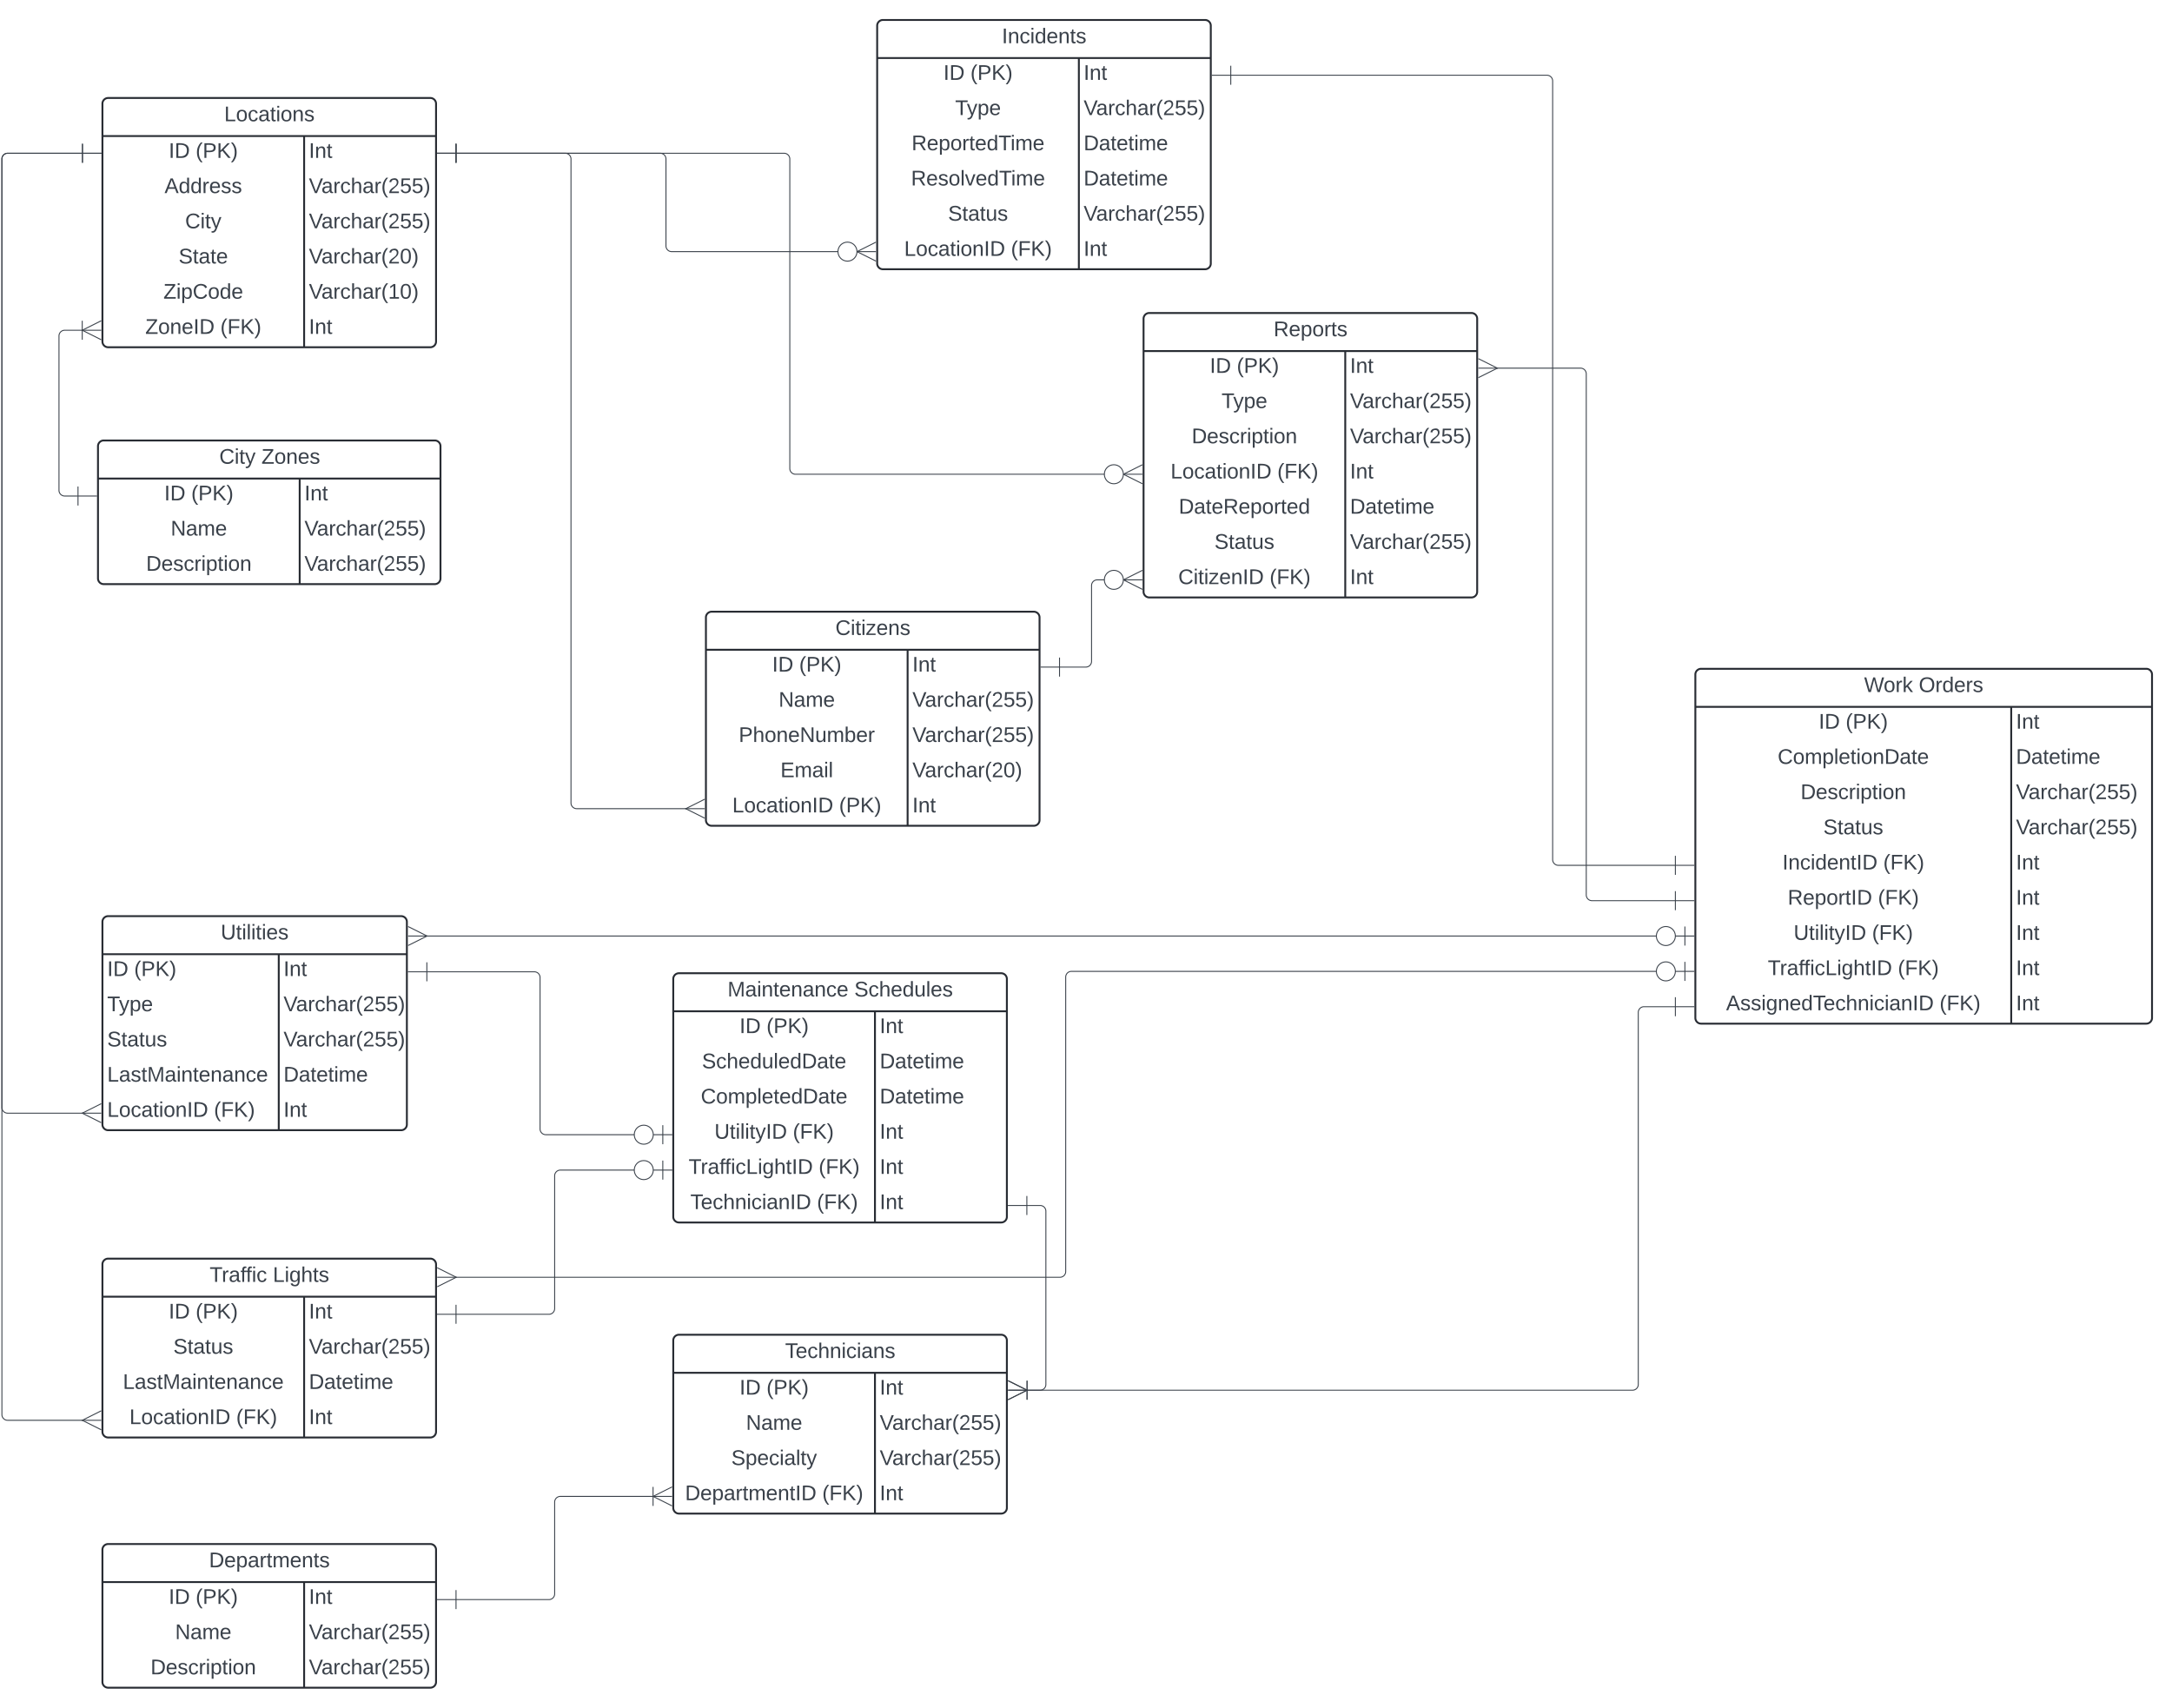 <svg xmlns="http://www.w3.org/2000/svg" xmlns:xlink="http://www.w3.org/1999/xlink" xmlns:lucid="lucid" width="2283" height="1795"><g transform="translate(1742 763)" lucid:page-tab-id="0_0"><path d="M-2000-1000h3000v2500h-3000z" fill="#fff"/><path d="M-1634.33 206a6 6 0 0 1 6-6h308a6 6 0 0 1 6 6v213a6 6 0 0 1-6 6h-308a6 6 0 0 1-6-6z" fill="#fff"/><path d="M-1634.33 206a6 6 0 0 1 6-6h308a6 6 0 0 1 6 6v213a6 6 0 0 1-6 6h-308a6 6 0 0 1-6-6zM-1634.33 240h320M-1449 240v185" stroke="#282c33" stroke-width="2" fill="none"/><use xlink:href="#a" transform="matrix(1,0,0,1,-1624.333,200) translate(114.352 24.444)"/><use xlink:href="#b" transform="matrix(1,0,0,1,-1629.333,242.5) translate(0 20.444)"/><use xlink:href="#c" transform="matrix(1,0,0,1,-1629.333,242.5) translate(28.333 20.444)"/><use xlink:href="#d" transform="matrix(1,0,0,1,-1444,242.5) translate(0 20.444)"/><use xlink:href="#e" transform="matrix(1,0,0,1,-1629.333,279.5) translate(0 20.444)"/><use xlink:href="#f" transform="matrix(1,0,0,1,-1444,279.5) translate(0 20.444)"/><use xlink:href="#g" transform="matrix(1,0,0,1,-1629.333,316.5) translate(0 20.444)"/><use xlink:href="#f" transform="matrix(1,0,0,1,-1444,316.5) translate(0 20.444)"/><use xlink:href="#h" transform="matrix(1,0,0,1,-1629.333,353.5) translate(0 20.444)"/><use xlink:href="#i" transform="matrix(1,0,0,1,-1444,353.5) translate(0 20.444)"/><use xlink:href="#j" transform="matrix(1,0,0,1,-1629.333,390.5) translate(0 20.444)"/><use xlink:href="#k" transform="matrix(1,0,0,1,-1629.333,390.5) translate(112.222 20.444)"/><use xlink:href="#d" transform="matrix(1,0,0,1,-1444,390.5) translate(0 20.444)"/><path d="M-1634.33 566a6 6 0 0 1 6-6h338.66a6 6 0 0 1 6 6v176a6 6 0 0 1-6 6h-338.66a6 6 0 0 1-6-6z" fill="#fff"/><path d="M-1634.33 566a6 6 0 0 1 6-6h338.66a6 6 0 0 1 6 6v176a6 6 0 0 1-6 6h-338.66a6 6 0 0 1-6-6zM-1634.33 600h350.66M-1422.33 600v148" stroke="#282c33" stroke-width="2" fill="none"/><use xlink:href="#l" transform="matrix(1,0,0,1,-1624.333,560) translate(102.66 24.444)"/><use xlink:href="#m" transform="matrix(1,0,0,1,-1624.333,560) translate(169.142 24.444)"/><use xlink:href="#b" transform="matrix(1,0,0,1,-1629.333,602.5) translate(64.673 20.444)"/><use xlink:href="#c" transform="matrix(1,0,0,1,-1629.333,602.5) translate(93.006 20.444)"/><use xlink:href="#d" transform="matrix(1,0,0,1,-1417.333,602.5) translate(0 20.444)"/><use xlink:href="#g" transform="matrix(1,0,0,1,-1629.333,639.5) translate(69.519 20.444)"/><use xlink:href="#f" transform="matrix(1,0,0,1,-1417.333,639.5) translate(0 20.444)"/><use xlink:href="#h" transform="matrix(1,0,0,1,-1629.333,676.5) translate(16.494 20.444)"/><use xlink:href="#i" transform="matrix(1,0,0,1,-1417.333,676.5) translate(0 20.444)"/><use xlink:href="#j" transform="matrix(1,0,0,1,-1629.333,713.5) translate(23.377 20.444)"/><use xlink:href="#k" transform="matrix(1,0,0,1,-1629.333,713.5) translate(135.599 20.444)"/><use xlink:href="#d" transform="matrix(1,0,0,1,-1417.333,713.5) translate(0 20.444)"/><path d="M-820-736a6 6 0 0 1 6-6h338.67a6 6 0 0 1 6 6v250a6 6 0 0 1-6 6H-814a6 6 0 0 1-6-6z" fill="#fff"/><path d="M-820-736a6 6 0 0 1 6-6h338.67a6 6 0 0 1 6 6v250a6 6 0 0 1-6 6H-814a6 6 0 0 1-6-6zM-820-702h350.67M-608-702v222" stroke="#282c33" stroke-width="2" fill="none"/><use xlink:href="#n" transform="matrix(1,0,0,1,-810,-742) translate(121.086 24.444)"/><use xlink:href="#b" transform="matrix(1,0,0,1,-815,-699.5) translate(64.673 20.444)"/><use xlink:href="#c" transform="matrix(1,0,0,1,-815,-699.5) translate(93.006 20.444)"/><use xlink:href="#d" transform="matrix(1,0,0,1,-603,-699.5) translate(0 20.444)"/><use xlink:href="#e" transform="matrix(1,0,0,1,-815,-662.5) translate(76.957 20.444)"/><use xlink:href="#f" transform="matrix(1,0,0,1,-603,-662.5) translate(0 20.444)"/><use xlink:href="#o" transform="matrix(1,0,0,1,-815,-625.5) translate(31.185 20.444)"/><use xlink:href="#i" transform="matrix(1,0,0,1,-603,-625.5) translate(0 20.444)"/><use xlink:href="#p" transform="matrix(1,0,0,1,-815,-588.5) translate(30.568 20.444)"/><use xlink:href="#i" transform="matrix(1,0,0,1,-603,-588.5) translate(0 20.444)"/><use xlink:href="#g" transform="matrix(1,0,0,1,-815,-551.5) translate(69.519 20.444)"/><use xlink:href="#f" transform="matrix(1,0,0,1,-603,-551.5) translate(0 20.444)"/><use xlink:href="#j" transform="matrix(1,0,0,1,-815,-514.5) translate(23.377 20.444)"/><use xlink:href="#k" transform="matrix(1,0,0,1,-815,-514.5) translate(135.599 20.444)"/><use xlink:href="#d" transform="matrix(1,0,0,1,-603,-514.5) translate(0 20.444)"/><path d="M-1034.33 266a6 6 0 0 1 6-6h338.66a6 6 0 0 1 6 6v250a6 6 0 0 1-6 6h-338.66a6 6 0 0 1-6-6z" fill="#fff"/><path d="M-1034.33 266a6 6 0 0 1 6-6h338.66a6 6 0 0 1 6 6v250a6 6 0 0 1-6 6h-338.66a6 6 0 0 1-6-6zM-1034.33 300h350.66M-822.33 300v222" stroke="#282c33" stroke-width="2" fill="none"/><use xlink:href="#q" transform="matrix(1,0,0,1,-1024.333,260) translate(47.074 24.444)"/><use xlink:href="#r" transform="matrix(1,0,0,1,-1024.333,260) translate(180.284 24.444)"/><use xlink:href="#b" transform="matrix(1,0,0,1,-1029.333,302.5) translate(64.673 20.444)"/><use xlink:href="#c" transform="matrix(1,0,0,1,-1029.333,302.5) translate(93.006 20.444)"/><use xlink:href="#d" transform="matrix(1,0,0,1,-817.333,302.5) translate(0 20.444)"/><use xlink:href="#s" transform="matrix(1,0,0,1,-1029.333,339.5) translate(25.136 20.444)"/><use xlink:href="#i" transform="matrix(1,0,0,1,-817.333,339.5) translate(0 20.444)"/><use xlink:href="#t" transform="matrix(1,0,0,1,-1029.333,376.5) translate(23.963 20.444)"/><use xlink:href="#i" transform="matrix(1,0,0,1,-817.333,376.5) translate(0 20.444)"/><use xlink:href="#u" transform="matrix(1,0,0,1,-1029.333,413.5) translate(38.284 20.444)"/><use xlink:href="#k" transform="matrix(1,0,0,1,-1029.333,413.5) translate(120.691 20.444)"/><use xlink:href="#d" transform="matrix(1,0,0,1,-817.333,413.5) translate(0 20.444)"/><use xlink:href="#v" transform="matrix(1,0,0,1,-1029.333,450.5) translate(11.123 20.444)"/><use xlink:href="#k" transform="matrix(1,0,0,1,-1029.333,450.5) translate(147.852 20.444)"/><use xlink:href="#d" transform="matrix(1,0,0,1,-817.333,450.5) translate(0 20.444)"/><use xlink:href="#w" transform="matrix(1,0,0,1,-1029.333,487.5) translate(12.944 20.444)"/><use xlink:href="#k" transform="matrix(1,0,0,1,-1029.333,487.5) translate(146.031 20.444)"/><use xlink:href="#d" transform="matrix(1,0,0,1,-817.333,487.5) translate(0 20.444)"/><path d="M-1639-294a6 6 0 0 1 6-6h348a6 6 0 0 1 6 6v139a6 6 0 0 1-6 6h-348a6 6 0 0 1-6-6z" fill="#fff"/><path d="M-1639-294a6 6 0 0 1 6-6h348a6 6 0 0 1 6 6v139a6 6 0 0 1-6 6h-348a6 6 0 0 1-6-6zM-1639-260h360M-1427-260v111" stroke="#282c33" stroke-width="2" fill="none"/><use xlink:href="#x" transform="matrix(1,0,0,1,-1629,-300) translate(117.506 24.444)"/><use xlink:href="#y" transform="matrix(1,0,0,1,-1629,-300) translate(161.827 24.444)"/><use xlink:href="#b" transform="matrix(1,0,0,1,-1634,-257.5) translate(64.673 20.444)"/><use xlink:href="#c" transform="matrix(1,0,0,1,-1634,-257.5) translate(93.006 20.444)"/><use xlink:href="#d" transform="matrix(1,0,0,1,-1422,-257.5) translate(0 20.444)"/><use xlink:href="#z" transform="matrix(1,0,0,1,-1634,-220.5) translate(71.432 20.444)"/><use xlink:href="#f" transform="matrix(1,0,0,1,-1422,-220.5) translate(0 20.444)"/><use xlink:href="#A" transform="matrix(1,0,0,1,-1634,-183.5) translate(45.568 20.444)"/><use xlink:href="#f" transform="matrix(1,0,0,1,-1422,-183.5) translate(0 20.444)"/><path d="M-1000-114a6 6 0 0 1 6-6h338.67a6 6 0 0 1 6 6V99a6 6 0 0 1-6 6H-994a6 6 0 0 1-6-6z" fill="#fff"/><path d="M-1000-114a6 6 0 0 1 6-6h338.67a6 6 0 0 1 6 6V99a6 6 0 0 1-6 6H-994a6 6 0 0 1-6-6zM-1000-80h350.67M-788-80v185" stroke="#282c33" stroke-width="2" fill="none"/><use xlink:href="#B" transform="matrix(1,0,0,1,-990,-120) translate(126.086 24.444)"/><use xlink:href="#b" transform="matrix(1,0,0,1,-995,-77.5) translate(64.673 20.444)"/><use xlink:href="#c" transform="matrix(1,0,0,1,-995,-77.5) translate(93.006 20.444)"/><use xlink:href="#d" transform="matrix(1,0,0,1,-783,-77.5) translate(0 20.444)"/><use xlink:href="#z" transform="matrix(1,0,0,1,-995,-40.5) translate(71.432 20.444)"/><use xlink:href="#f" transform="matrix(1,0,0,1,-783,-40.5) translate(0 20.444)"/><use xlink:href="#C" transform="matrix(1,0,0,1,-995,-3.5) translate(29.488 20.444)"/><use xlink:href="#f" transform="matrix(1,0,0,1,-783,-3.5) translate(0 20.444)"/><use xlink:href="#D" transform="matrix(1,0,0,1,-995,33.5) translate(73.315 20.444)"/><use xlink:href="#E" transform="matrix(1,0,0,1,-783,33.5) translate(0 20.444)"/><use xlink:href="#j" transform="matrix(1,0,0,1,-995,70.5) translate(22.728 20.444)"/><use xlink:href="#c" transform="matrix(1,0,0,1,-995,70.5) translate(134.951 20.444)"/><use xlink:href="#d" transform="matrix(1,0,0,1,-783,70.5) translate(0 20.444)"/><path d="M-540-428a6 6 0 0 1 6-6h338.67a6 6 0 0 1 6 6v287a6 6 0 0 1-6 6H-534a6 6 0 0 1-6-6z" fill="#fff"/><path d="M-540-428a6 6 0 0 1 6-6h338.67a6 6 0 0 1 6 6v287a6 6 0 0 1-6 6H-534a6 6 0 0 1-6-6zM-540-394h350.67M-328-394v259" stroke="#282c33" stroke-width="2" fill="none"/><use xlink:href="#F" transform="matrix(1,0,0,1,-530,-434) translate(126.673 24.444)"/><use xlink:href="#b" transform="matrix(1,0,0,1,-535,-391.5) translate(64.673 20.444)"/><use xlink:href="#c" transform="matrix(1,0,0,1,-535,-391.5) translate(93.006 20.444)"/><use xlink:href="#d" transform="matrix(1,0,0,1,-323,-391.5) translate(0 20.444)"/><use xlink:href="#e" transform="matrix(1,0,0,1,-535,-354.5) translate(76.957 20.444)"/><use xlink:href="#f" transform="matrix(1,0,0,1,-323,-354.5) translate(0 20.444)"/><use xlink:href="#A" transform="matrix(1,0,0,1,-535,-317.5) translate(45.568 20.444)"/><use xlink:href="#f" transform="matrix(1,0,0,1,-323,-317.5) translate(0 20.444)"/><use xlink:href="#j" transform="matrix(1,0,0,1,-535,-280.5) translate(23.377 20.444)"/><use xlink:href="#k" transform="matrix(1,0,0,1,-535,-280.5) translate(135.599 20.444)"/><use xlink:href="#d" transform="matrix(1,0,0,1,-323,-280.5) translate(0 20.444)"/><use xlink:href="#G" transform="matrix(1,0,0,1,-535,-243.5) translate(31.957 20.444)"/><use xlink:href="#i" transform="matrix(1,0,0,1,-323,-243.5) translate(0 20.444)"/><use xlink:href="#g" transform="matrix(1,0,0,1,-535,-206.5) translate(69.519 20.444)"/><use xlink:href="#f" transform="matrix(1,0,0,1,-323,-206.5) translate(0 20.444)"/><use xlink:href="#H" transform="matrix(1,0,0,1,-535,-169.5) translate(31.463 20.444)"/><use xlink:href="#k" transform="matrix(1,0,0,1,-535,-169.5) translate(127.512 20.444)"/><use xlink:href="#d" transform="matrix(1,0,0,1,-323,-169.5) translate(0 20.444)"/><path d="M40-54a6 6 0 0 1 6-6h468a6 6 0 0 1 6 6v361a6 6 0 0 1-6 6H46a6 6 0 0 1-6-6z" fill="#fff"/><path d="M40-54a6 6 0 0 1 6-6h468a6 6 0 0 1 6 6v361a6 6 0 0 1-6 6H46a6 6 0 0 1-6-6zM40-20h480M372-20v333" stroke="#282c33" stroke-width="2" fill="none"/><use xlink:href="#I" transform="matrix(1,0,0,1,50,-60) translate(167.377 24.444)"/><use xlink:href="#J" transform="matrix(1,0,0,1,50,-60) translate(224.846 24.444)"/><use xlink:href="#b" transform="matrix(1,0,0,1,45,-17.5) translate(124.673 20.444)"/><use xlink:href="#c" transform="matrix(1,0,0,1,45,-17.5) translate(153.006 20.444)"/><use xlink:href="#d" transform="matrix(1,0,0,1,377,-17.5) translate(0 20.444)"/><use xlink:href="#K" transform="matrix(1,0,0,1,45,19.5) translate(81.525 20.444)"/><use xlink:href="#i" transform="matrix(1,0,0,1,377,19.5) translate(0 20.444)"/><use xlink:href="#A" transform="matrix(1,0,0,1,45,56.5) translate(105.568 20.444)"/><use xlink:href="#f" transform="matrix(1,0,0,1,377,56.5) translate(0 20.444)"/><use xlink:href="#g" transform="matrix(1,0,0,1,45,93.5) translate(129.519 20.444)"/><use xlink:href="#f" transform="matrix(1,0,0,1,377,93.5) translate(0 20.444)"/><use xlink:href="#L" transform="matrix(1,0,0,1,45,130.5) translate(86.463 20.444)"/><use xlink:href="#k" transform="matrix(1,0,0,1,45,130.5) translate(192.512 20.444)"/><use xlink:href="#d" transform="matrix(1,0,0,1,377,130.5) translate(0 20.444)"/><use xlink:href="#M" transform="matrix(1,0,0,1,45,167.5) translate(92.049 20.444)"/><use xlink:href="#k" transform="matrix(1,0,0,1,45,167.5) translate(186.926 20.444)"/><use xlink:href="#d" transform="matrix(1,0,0,1,377,167.5) translate(0 20.444)"/><use xlink:href="#u" transform="matrix(1,0,0,1,45,204.5) translate(98.284 20.444)"/><use xlink:href="#k" transform="matrix(1,0,0,1,45,204.5) translate(180.691 20.444)"/><use xlink:href="#d" transform="matrix(1,0,0,1,377,204.5) translate(0 20.444)"/><use xlink:href="#v" transform="matrix(1,0,0,1,45,241.5) translate(71.123 20.444)"/><use xlink:href="#k" transform="matrix(1,0,0,1,45,241.5) translate(207.852 20.444)"/><use xlink:href="#d" transform="matrix(1,0,0,1,377,241.5) translate(0 20.444)"/><use xlink:href="#N" transform="matrix(1,0,0,1,45,278.5) translate(27.296 20.444)"/><use xlink:href="#k" transform="matrix(1,0,0,1,45,278.5) translate(251.679 20.444)"/><use xlink:href="#d" transform="matrix(1,0,0,1,377,278.5) translate(0 20.444)"/><path d="M-1034.33 646a6 6 0 0 1 6-6h338.66a6 6 0 0 1 6 6v176a6 6 0 0 1-6 6h-338.66a6 6 0 0 1-6-6z" fill="#fff"/><path d="M-1034.33 646a6 6 0 0 1 6-6h338.66a6 6 0 0 1 6 6v176a6 6 0 0 1-6 6h-338.66a6 6 0 0 1-6-6zM-1034.33 680h350.66M-822.33 680v148" stroke="#282c33" stroke-width="2" fill="none"/><use xlink:href="#O" transform="matrix(1,0,0,1,-1024.333,640) translate(107.568 24.444)"/><use xlink:href="#b" transform="matrix(1,0,0,1,-1029.333,682.5) translate(64.673 20.444)"/><use xlink:href="#c" transform="matrix(1,0,0,1,-1029.333,682.5) translate(93.006 20.444)"/><use xlink:href="#d" transform="matrix(1,0,0,1,-817.333,682.5) translate(0 20.444)"/><use xlink:href="#z" transform="matrix(1,0,0,1,-1029.333,719.5) translate(71.432 20.444)"/><use xlink:href="#f" transform="matrix(1,0,0,1,-817.333,719.5) translate(0 20.444)"/><use xlink:href="#P" transform="matrix(1,0,0,1,-1029.333,756.5) translate(56 20.444)"/><use xlink:href="#f" transform="matrix(1,0,0,1,-817.333,756.5) translate(0 20.444)"/><use xlink:href="#Q" transform="matrix(1,0,0,1,-1029.333,793.5) translate(7.389 20.444)"/><use xlink:href="#k" transform="matrix(1,0,0,1,-1029.333,793.5) translate(151.586 20.444)"/><use xlink:href="#d" transform="matrix(1,0,0,1,-817.333,793.5) translate(0 20.444)"/><path d="M-1634.33 866a6 6 0 0 1 6-6h338.66a6 6 0 0 1 6 6v139a6 6 0 0 1-6 6h-338.66a6 6 0 0 1-6-6z" fill="#fff"/><path d="M-1634.33 866a6 6 0 0 1 6-6h338.66a6 6 0 0 1 6 6v139a6 6 0 0 1-6 6h-338.66a6 6 0 0 1-6-6zM-1634.33 900h350.66M-1422.33 900v111" stroke="#282c33" stroke-width="2" fill="none"/><use xlink:href="#R" transform="matrix(1,0,0,1,-1624.333,860) translate(102.012 24.444)"/><use xlink:href="#b" transform="matrix(1,0,0,1,-1629.333,902.5) translate(64.673 20.444)"/><use xlink:href="#c" transform="matrix(1,0,0,1,-1629.333,902.5) translate(93.006 20.444)"/><use xlink:href="#d" transform="matrix(1,0,0,1,-1417.333,902.5) translate(0 20.444)"/><use xlink:href="#z" transform="matrix(1,0,0,1,-1629.333,939.5) translate(71.432 20.444)"/><use xlink:href="#f" transform="matrix(1,0,0,1,-1417.333,939.5) translate(0 20.444)"/><use xlink:href="#A" transform="matrix(1,0,0,1,-1629.333,976.5) translate(45.568 20.444)"/><use xlink:href="#f" transform="matrix(1,0,0,1,-1417.333,976.5) translate(0 20.444)"/><path d="M-1634.33-654a6 6 0 0 1 6-6h338.66a6 6 0 0 1 6 6v250a6 6 0 0 1-6 6h-338.66a6 6 0 0 1-6-6z" fill="#fff"/><path d="M-1634.33-654a6 6 0 0 1 6-6h338.66a6 6 0 0 1 6 6v250a6 6 0 0 1-6 6h-338.66a6 6 0 0 1-6-6zM-1634.33-620h350.66M-1422.33-620v222" stroke="#282c33" stroke-width="2" fill="none"/><use xlink:href="#S" transform="matrix(1,0,0,1,-1624.333,-660) translate(118 24.444)"/><use xlink:href="#b" transform="matrix(1,0,0,1,-1629.333,-617.5) translate(64.673 20.444)"/><use xlink:href="#c" transform="matrix(1,0,0,1,-1629.333,-617.5) translate(93.006 20.444)"/><use xlink:href="#d" transform="matrix(1,0,0,1,-1417.333,-617.5) translate(0 20.444)"/><use xlink:href="#T" transform="matrix(1,0,0,1,-1629.333,-580.5) translate(60.29 20.444)"/><use xlink:href="#f" transform="matrix(1,0,0,1,-1417.333,-580.5) translate(0 20.444)"/><use xlink:href="#U" transform="matrix(1,0,0,1,-1629.333,-543.5) translate(81.926 20.444)"/><use xlink:href="#f" transform="matrix(1,0,0,1,-1417.333,-543.5) translate(0 20.444)"/><use xlink:href="#V" transform="matrix(1,0,0,1,-1629.333,-506.5) translate(75.074 20.444)"/><use xlink:href="#E" transform="matrix(1,0,0,1,-1417.333,-506.5) translate(0 20.444)"/><use xlink:href="#W" transform="matrix(1,0,0,1,-1629.333,-469.5) translate(59.117 20.444)"/><use xlink:href="#X" transform="matrix(1,0,0,1,-1417.333,-469.5) translate(0 20.444)"/><use xlink:href="#Y" transform="matrix(1,0,0,1,-1629.333,-432.5) translate(40.043 20.444)"/><use xlink:href="#k" transform="matrix(1,0,0,1,-1629.333,-432.5) translate(118.932 20.444)"/><use xlink:href="#d" transform="matrix(1,0,0,1,-1417.333,-432.5) translate(0 20.444)"/><path d="M-1660-241.6h-14a6 6 0 0 1-6-6v-162.26a6 6 0 0 1 6-6h18.67" stroke="#3a414a" fill="none"/><path d="M-1660-251.6v20M-1640-241.6h-20" stroke="#3a414a" fill="#fff"/><path d="M-1635.56-405.86l-20-10 20-10" stroke="#3a414a" fill="#fff" fill-opacity="0"/><path d="M-1635.56-415.86h-20M-1655.56-425.86v20" stroke="#3a414a" fill="#fff"/><path d="M-1262.67-601.9H-1048a6 6 0 0 1 6 6v91.4a6 6 0 0 0 6 6h175.5" stroke="#3a414a" fill="none"/><path d="M-1262.67-591.9v-20M-1282.67-601.9h20" stroke="#3a414a" fill="#fff"/><path d="M-821.22-488.5l-20-10 20-10" stroke="#3a414a" fill="#fff" fill-opacity="0"/><path d="M-821.22-498.5h-20M-841.22-498.5c0 5.52-4.48 10-10 10-5.53 0-10-4.48-10-10s4.47-10 10-10c5.52 0 10 4.48 10 10" stroke="#3a414a" fill="#fff"/><path d="M-1262.67-601.9h114.84a6 6 0 0 1 6 6V81.03a6 6 0 0 0 6 6h115.42" stroke="#3a414a" fill="none"/><path d="M-1262.67-591.9v-20M-1282.67-601.9h20" stroke="#3a414a" fill="#fff"/><path d="M-1001.22 97.04l-20-10 20-10" stroke="#3a414a" fill="#fff" fill-opacity="0"/><path d="M-1001.22 87.04h-20" stroke="#3a414a" fill="#fff"/><path d="M-1262.67-601.9h344.84a6 6 0 0 1 6 6v325.4a6 6 0 0 0 6 6h325.33" stroke="#3a414a" fill="none"/><path d="M-1262.67-591.9v-20M-1282.67-601.9h20" stroke="#3a414a" fill="#fff"/><path d="M-541.22-254.5l-20-10 20-10" stroke="#3a414a" fill="#fff" fill-opacity="0"/><path d="M-541.22-264.5h-20M-561.22-264.5c0 5.52-4.48 10-10 10-5.53 0-10-4.48-10-10s4.47-10 10-10c5.52 0 10 4.48 10 10" stroke="#3a414a" fill="#fff"/><path d="M-628.33-61.8h27.66a6 6 0 0 0 6-6v-79.7a6 6 0 0 1 6-6h8.17" stroke="#3a414a" fill="none"/><path d="M-628.33-51.8v-20M-648.33-61.8h20" stroke="#3a414a" fill="#fff"/><path d="M-541.22-143.5l-20-10 20-10" stroke="#3a414a" fill="#fff" fill-opacity="0"/><path d="M-541.22-153.5h-20M-561.22-153.5c0 5.52-4.48 10-10 10-5.53 0-10-4.48-10-10s4.47-10 10-10c5.52 0 10 4.48 10 10" stroke="#3a414a" fill="#fff"/><path d="M-1262.67 918.4h97.67a6 6 0 0 0 6-6v-96.47a6 6 0 0 1 6-6h97.67" stroke="#3a414a" fill="none"/><path d="M-1262.67 928.4v-20M-1282.67 918.4h20" stroke="#3a414a" fill="#fff"/><path d="M-1035.56 819.93l-20-10 20-10" stroke="#3a414a" fill="#fff" fill-opacity="0"/><path d="M-1035.56 809.93h-20M-1055.56 799.93v20" stroke="#3a414a" fill="#fff"/><path d="M-1262.67 618.5h97.67a6 6 0 0 0 6-6V472.93a6 6 0 0 1 6-6h78.17" stroke="#3a414a" fill="none"/><path d="M-1262.67 628.5v-20M-1282.67 618.5h20M-1045.33 456.93v20M-1035.33 466.93h-20M-1055.33 466.93c0 5.52-4.48 10-10 10-5.53 0-10-4.48-10-10s4.47-10 10-10c5.52 0 10 4.48 10 10" stroke="#3a414a" fill="#fff"/><path d="M-1074.83 429.72h-93.5a6 6 0 0 1-6-6V264.5a6 6 0 0 0-6-6h-113" stroke="#3a414a" fill="none"/><path d="M-1045.33 419.72v20M-1035.33 429.72h-20M-1055.33 429.72c0 5.52-4.48 10-10 10-5.53 0-10-4.48-10-10s4.47-10 10-10c5.52 0 10 4.48 10 10M-1293.33 268.5v-20M-1313.33 258.5h20" stroke="#3a414a" fill="#fff"/><path d="M-662.67 504.14h14a6 6 0 0 1 6 6V692.3a6 6 0 0 1-6 6h-14" stroke="#3a414a" fill="none"/><path d="M-662.67 514.14v-20M-682.67 504.14h20" stroke="#3a414a" fill="#fff"/><path d="M-682.44 688.3l20 10-20 10" stroke="#3a414a" fill="#fff" fill-opacity="0"/><path d="M-682.44 698.3h20M-662.44 708.3v-20" stroke="#3a414a" fill="#fff"/><path d="M19 146.58h-123a6 6 0 0 1-6-6v-818.5a6 6 0 0 0-6-6h-332.33" stroke="#3a414a" fill="none"/><path d="M19 136.58v20M39 146.58H19M-448.33-673.9v-20M-468.33-683.9h20" stroke="#3a414a" fill="#fff"/><path d="M19 183.74h-87.67a6 6 0 0 1-6-6v-547.76a6 6 0 0 0-6-6h-88.25" stroke="#3a414a" fill="none"/><path d="M19 173.74v20M39 183.74H19" stroke="#3a414a" fill="#fff"/><path d="M-188.1-386.02l20 10-20 10" stroke="#3a414a" fill="#fff" fill-opacity="0"/><path d="M-188.1-376.02h20" stroke="#3a414a" fill="#fff"/><path d="M19 295.2h-33a6 6 0 0 0-6 6v391.1a6 6 0 0 1-6 6h-636.67" stroke="#3a414a" fill="none"/><path d="M19 285.2v20M39 295.2H19" stroke="#3a414a" fill="#fff"/><path d="M-682.44 688.3l20 10-20 10" stroke="#3a414a" fill="#fff" fill-opacity="0"/><path d="M-682.44 698.3h20M-662.44 708.3v-20" stroke="#3a414a" fill="#fff"/><path d="M-.5 220.9h-1293.42" stroke="#3a414a" fill="none"/><path d="M29 210.9v20M39 220.9H19M19 220.9c0 5.5-4.48 10-10 10s-10-4.5-10-10c0-5.53 4.48-10 10-10s10 4.47 10 10" stroke="#3a414a" fill="#fff"/><path d="M-1313.1 210.9l20 10-20 10" stroke="#3a414a" fill="#fff" fill-opacity="0"/><path d="M-1313.1 220.9h20" stroke="#3a414a" fill="#fff"/><path d="M-.5 258.05h-615.33a6 6 0 0 0-6 6v309.53a6 6 0 0 1-6 6h-635.43" stroke="#3a414a" fill="none"/><path d="M29 248.05v20M39 258.05H19M19 258.05c0 5.52-4.48 10-10 10s-10-4.48-10-10c0-5.53 4.48-10 10-10s10 4.47 10 10" stroke="#3a414a" fill="#fff"/><path d="M-1282.44 569.58l20 10-20 10" stroke="#3a414a" fill="#fff" fill-opacity="0"/><path d="M-1282.44 579.58h20" stroke="#3a414a" fill="#fff"/><path d="M-1655.33-601.9H-1734a6 6 0 0 0-6 6v997a6 6 0 0 0 6 6h79.26" stroke="#3a414a" fill="none"/><path d="M-1655.33-611.9v20M-1635.33-601.9h-20" stroke="#3a414a" fill="#fff"/><path d="M-1635.56 417.1l-20-10 20-10" stroke="#3a414a" fill="#fff" fill-opacity="0"/><path d="M-1635.56 407.1h-20" stroke="#3a414a" fill="#fff"/><path d="M-1655.33-601.9H-1734a6 6 0 0 0-6 6V723.92a6 6 0 0 0 6 6h79.26" stroke="#3a414a" fill="none"/><path d="M-1655.33-611.9v20M-1635.33-601.9h-20" stroke="#3a414a" fill="#fff"/><path d="M-1635.56 739.93l-20-10 20-10" stroke="#3a414a" fill="#fff" fill-opacity="0"/><path d="M-1635.56 729.93h-20" stroke="#3a414a" fill="#fff"/><defs><path fill="#3a414a" d="M232-93c-1 65-40 97-104 97C67 4 28-28 28-90v-158h33c8 89-33 224 67 224 102 0 64-133 71-224h33v155" id="Z"/><path fill="#3a414a" d="M59-47c-2 24 18 29 38 22v24C64 9 27 4 27-40v-127H5v-23h24l9-43h21v43h35v23H59v120" id="aa"/><path fill="#3a414a" d="M24-231v-30h32v30H24zM24 0v-190h32V0H24" id="ab"/><path fill="#3a414a" d="M24 0v-261h32V0H24" id="ac"/><path fill="#3a414a" d="M100-194c63 0 86 42 84 106H49c0 40 14 67 53 68 26 1 43-12 49-29l28 8c-11 28-37 45-77 45C44 4 14-33 15-96c1-61 26-98 85-98zm52 81c6-60-76-77-97-28-3 7-6 17-6 28h103" id="ad"/><path fill="#3a414a" d="M135-143c-3-34-86-38-87 0 15 53 115 12 119 90S17 21 10-45l28-5c4 36 97 45 98 0-10-56-113-15-118-90-4-57 82-63 122-42 12 7 21 19 24 35" id="ae"/><g id="a"><use transform="matrix(0.062,0,0,0.062,0,0)" xlink:href="#Z"/><use transform="matrix(0.062,0,0,0.062,15.988,0)" xlink:href="#aa"/><use transform="matrix(0.062,0,0,0.062,22.16,0)" xlink:href="#ab"/><use transform="matrix(0.062,0,0,0.062,27.037,0)" xlink:href="#ac"/><use transform="matrix(0.062,0,0,0.062,31.914,0)" xlink:href="#ab"/><use transform="matrix(0.062,0,0,0.062,36.79,0)" xlink:href="#aa"/><use transform="matrix(0.062,0,0,0.062,42.963,0)" xlink:href="#ab"/><use transform="matrix(0.062,0,0,0.062,47.84,0)" xlink:href="#ad"/><use transform="matrix(0.062,0,0,0.062,60.185,0)" xlink:href="#ae"/></g><path fill="#3a414a" d="M33 0v-248h34V0H33" id="af"/><path fill="#3a414a" d="M30-248c118-7 216 8 213 122C240-48 200 0 122 0H30v-248zM63-27c89 8 146-16 146-99s-60-101-146-95v194" id="ag"/><g id="b"><use transform="matrix(0.062,0,0,0.062,0,0)" xlink:href="#af"/><use transform="matrix(0.062,0,0,0.062,6.173,0)" xlink:href="#ag"/></g><path fill="#3a414a" d="M87 75C49 33 22-17 22-94c0-76 28-126 65-167h31c-38 41-64 92-64 168S80 34 118 75H87" id="ah"/><path fill="#3a414a" d="M30-248c87 1 191-15 191 75 0 78-77 80-158 76V0H30v-248zm33 125c57 0 124 11 124-50 0-59-68-47-124-48v98" id="ai"/><path fill="#3a414a" d="M194 0L95-120 63-95V0H30v-248h33v124l119-124h40L117-140 236 0h-42" id="aj"/><path fill="#3a414a" d="M33-261c38 41 65 92 65 168S71 34 33 75H2C39 34 66-17 66-93S39-220 2-261h31" id="ak"/><g id="c"><use transform="matrix(0.062,0,0,0.062,0,0)" xlink:href="#ah"/><use transform="matrix(0.062,0,0,0.062,7.346,0)" xlink:href="#ai"/><use transform="matrix(0.062,0,0,0.062,22.16,0)" xlink:href="#aj"/><use transform="matrix(0.062,0,0,0.062,36.975,0)" xlink:href="#ak"/></g><path fill="#3a414a" d="M117-194c89-4 53 116 60 194h-32v-121c0-31-8-49-39-48C34-167 62-67 57 0H25l-1-190h30c1 10-1 24 2 32 11-22 29-35 61-36" id="al"/><g id="d"><use transform="matrix(0.062,0,0,0.062,0,0)" xlink:href="#af"/><use transform="matrix(0.062,0,0,0.062,6.173,0)" xlink:href="#al"/><use transform="matrix(0.062,0,0,0.062,18.519,0)" xlink:href="#aa"/></g><path fill="#3a414a" d="M127-220V0H93v-220H8v-28h204v28h-85" id="am"/><path fill="#3a414a" d="M179-190L93 31C79 59 56 82 12 73V49c39 6 53-20 64-50L1-190h34L92-34l54-156h33" id="an"/><path fill="#3a414a" d="M115-194c55 1 70 41 70 98S169 2 115 4C84 4 66-9 55-30l1 105H24l-1-265h31l2 30c10-21 28-34 59-34zm-8 174c40 0 45-34 45-75s-6-73-45-74c-42 0-51 32-51 76 0 43 10 73 51 73" id="ao"/><g id="e"><use transform="matrix(0.062,0,0,0.062,0,0)" xlink:href="#am"/><use transform="matrix(0.062,0,0,0.062,12.284,0)" xlink:href="#an"/><use transform="matrix(0.062,0,0,0.062,23.395,0)" xlink:href="#ao"/><use transform="matrix(0.062,0,0,0.062,35.741,0)" xlink:href="#ad"/></g><path fill="#3a414a" d="M137 0h-34L2-248h35l83 218 83-218h36" id="ap"/><path fill="#3a414a" d="M141-36C126-15 110 5 73 4 37 3 15-17 15-53c-1-64 63-63 125-63 3-35-9-54-41-54-24 1-41 7-42 31l-33-3c5-37 33-52 76-52 45 0 72 20 72 64v82c-1 20 7 32 28 27v20c-31 9-61-2-59-35zM48-53c0 20 12 33 32 33 41-3 63-29 60-74-43 2-92-5-92 41" id="aq"/><path fill="#3a414a" d="M114-163C36-179 61-72 57 0H25l-1-190h30c1 12-1 29 2 39 6-27 23-49 58-41v29" id="ar"/><path fill="#3a414a" d="M96-169c-40 0-48 33-48 73s9 75 48 75c24 0 41-14 43-38l32 2c-6 37-31 61-74 61-59 0-76-41-82-99-10-93 101-131 147-64 4 7 5 14 7 22l-32 3c-4-21-16-35-41-35" id="as"/><path fill="#3a414a" d="M106-169C34-169 62-67 57 0H25v-261h32l-1 103c12-21 28-36 61-36 89 0 53 116 60 194h-32v-121c2-32-8-49-39-48" id="at"/><path fill="#3a414a" d="M101-251c82-7 93 87 43 132L82-64C71-53 59-42 53-27h129V0H18c2-99 128-94 128-182 0-28-16-43-45-43s-46 15-49 41l-32-3c6-41 34-60 81-64" id="au"/><path fill="#3a414a" d="M54-142c48-35 137-8 131 61C196 18 31 33 14-55l32-4c7 23 22 37 52 37 35-1 51-22 54-58 4-55-73-65-99-34H22l8-134h141v27H59" id="av"/><g id="f"><use transform="matrix(0.062,0,0,0.062,0,0)" xlink:href="#ap"/><use transform="matrix(0.062,0,0,0.062,13.148,0)" xlink:href="#aq"/><use transform="matrix(0.062,0,0,0.062,25.494,0)" xlink:href="#ar"/><use transform="matrix(0.062,0,0,0.062,32.84,0)" xlink:href="#as"/><use transform="matrix(0.062,0,0,0.062,43.951,0)" xlink:href="#at"/><use transform="matrix(0.062,0,0,0.062,56.296,0)" xlink:href="#aq"/><use transform="matrix(0.062,0,0,0.062,68.642,0)" xlink:href="#ar"/><use transform="matrix(0.062,0,0,0.062,75.988,0)" xlink:href="#ah"/><use transform="matrix(0.062,0,0,0.062,83.333,0)" xlink:href="#au"/><use transform="matrix(0.062,0,0,0.062,95.679,0)" xlink:href="#av"/><use transform="matrix(0.062,0,0,0.062,108.025,0)" xlink:href="#av"/><use transform="matrix(0.062,0,0,0.062,120.37,0)" xlink:href="#ak"/></g><path fill="#3a414a" d="M185-189c-5-48-123-54-124 2 14 75 158 14 163 119 3 78-121 87-175 55-17-10-28-26-33-46l33-7c5 56 141 63 141-1 0-78-155-14-162-118-5-82 145-84 179-34 5 7 8 16 11 25" id="aw"/><path fill="#3a414a" d="M84 4C-5 8 30-112 23-190h32v120c0 31 7 50 39 49 72-2 45-101 50-169h31l1 190h-30c-1-10 1-25-2-33-11 22-28 36-60 37" id="ax"/><g id="g"><use transform="matrix(0.062,0,0,0.062,0,0)" xlink:href="#aw"/><use transform="matrix(0.062,0,0,0.062,14.815,0)" xlink:href="#aa"/><use transform="matrix(0.062,0,0,0.062,20.988,0)" xlink:href="#aq"/><use transform="matrix(0.062,0,0,0.062,33.333,0)" xlink:href="#aa"/><use transform="matrix(0.062,0,0,0.062,39.506,0)" xlink:href="#ax"/><use transform="matrix(0.062,0,0,0.062,51.852,0)" xlink:href="#ae"/></g><path fill="#3a414a" d="M30 0v-248h33v221h125V0H30" id="ay"/><path fill="#3a414a" d="M240 0l2-218c-23 76-54 145-80 218h-23L58-218 59 0H30v-248h44l77 211c21-75 51-140 76-211h43V0h-30" id="az"/><g id="h"><use transform="matrix(0.062,0,0,0.062,0,0)" xlink:href="#ay"/><use transform="matrix(0.062,0,0,0.062,12.346,0)" xlink:href="#aq"/><use transform="matrix(0.062,0,0,0.062,24.691,0)" xlink:href="#ae"/><use transform="matrix(0.062,0,0,0.062,35.802,0)" xlink:href="#aa"/><use transform="matrix(0.062,0,0,0.062,41.975,0)" xlink:href="#az"/><use transform="matrix(0.062,0,0,0.062,60.432,0)" xlink:href="#aq"/><use transform="matrix(0.062,0,0,0.062,72.778,0)" xlink:href="#ab"/><use transform="matrix(0.062,0,0,0.062,77.654,0)" xlink:href="#al"/><use transform="matrix(0.062,0,0,0.062,90,0)" xlink:href="#aa"/><use transform="matrix(0.062,0,0,0.062,96.173,0)" xlink:href="#ad"/><use transform="matrix(0.062,0,0,0.062,108.519,0)" xlink:href="#al"/><use transform="matrix(0.062,0,0,0.062,120.864,0)" xlink:href="#aq"/><use transform="matrix(0.062,0,0,0.062,133.21,0)" xlink:href="#al"/><use transform="matrix(0.062,0,0,0.062,145.556,0)" xlink:href="#as"/><use transform="matrix(0.062,0,0,0.062,156.667,0)" xlink:href="#ad"/></g><path fill="#3a414a" d="M210-169c-67 3-38 105-44 169h-31v-121c0-29-5-50-35-48C34-165 62-65 56 0H25l-1-190h30c1 10-1 24 2 32 10-44 99-50 107 0 11-21 27-35 58-36 85-2 47 119 55 194h-31v-121c0-29-5-49-35-48" id="aA"/><g id="i"><use transform="matrix(0.062,0,0,0.062,0,0)" xlink:href="#ag"/><use transform="matrix(0.062,0,0,0.062,15.988,0)" xlink:href="#aq"/><use transform="matrix(0.062,0,0,0.062,28.333,0)" xlink:href="#aa"/><use transform="matrix(0.062,0,0,0.062,34.506,0)" xlink:href="#ad"/><use transform="matrix(0.062,0,0,0.062,46.852,0)" xlink:href="#aa"/><use transform="matrix(0.062,0,0,0.062,53.025,0)" xlink:href="#ab"/><use transform="matrix(0.062,0,0,0.062,57.901,0)" xlink:href="#aA"/><use transform="matrix(0.062,0,0,0.062,76.358,0)" xlink:href="#ad"/></g><path fill="#3a414a" d="M100-194c62-1 85 37 85 99 1 63-27 99-86 99S16-35 15-95c0-66 28-99 85-99zM99-20c44 1 53-31 53-75 0-43-8-75-51-75s-53 32-53 75 10 74 51 75" id="aB"/><g id="j"><use transform="matrix(0.062,0,0,0.062,0,0)" xlink:href="#ay"/><use transform="matrix(0.062,0,0,0.062,12.346,0)" xlink:href="#aB"/><use transform="matrix(0.062,0,0,0.062,24.691,0)" xlink:href="#as"/><use transform="matrix(0.062,0,0,0.062,35.802,0)" xlink:href="#aq"/><use transform="matrix(0.062,0,0,0.062,48.148,0)" xlink:href="#aa"/><use transform="matrix(0.062,0,0,0.062,54.321,0)" xlink:href="#ab"/><use transform="matrix(0.062,0,0,0.062,59.198,0)" xlink:href="#aB"/><use transform="matrix(0.062,0,0,0.062,71.543,0)" xlink:href="#al"/><use transform="matrix(0.062,0,0,0.062,83.889,0)" xlink:href="#af"/><use transform="matrix(0.062,0,0,0.062,90.062,0)" xlink:href="#ag"/></g><path fill="#3a414a" d="M63-220v92h138v28H63V0H30v-248h175v28H63" id="aC"/><g id="k"><use transform="matrix(0.062,0,0,0.062,0,0)" xlink:href="#ah"/><use transform="matrix(0.062,0,0,0.062,7.346,0)" xlink:href="#aC"/><use transform="matrix(0.062,0,0,0.062,20.864,0)" xlink:href="#aj"/><use transform="matrix(0.062,0,0,0.062,35.679,0)" xlink:href="#ak"/></g><path fill="#3a414a" d="M101-234c-31-9-42 10-38 44h38v23H63V0H32v-167H5v-23h27c-7-52 17-82 69-68v24" id="aD"/><g id="l"><use transform="matrix(0.062,0,0,0.062,0,0)" xlink:href="#am"/><use transform="matrix(0.062,0,0,0.062,12.716,0)" xlink:href="#ar"/><use transform="matrix(0.062,0,0,0.062,20.062,0)" xlink:href="#aq"/><use transform="matrix(0.062,0,0,0.062,32.407,0)" xlink:href="#aD"/><use transform="matrix(0.062,0,0,0.062,38.148,0)" xlink:href="#aD"/><use transform="matrix(0.062,0,0,0.062,44.321,0)" xlink:href="#ab"/><use transform="matrix(0.062,0,0,0.062,49.198,0)" xlink:href="#as"/></g><path fill="#3a414a" d="M177-190C167-65 218 103 67 71c-23-6-38-20-44-43l32-5c15 47 100 32 89-28v-30C133-14 115 1 83 1 29 1 15-40 15-95c0-56 16-97 71-98 29-1 48 16 59 35 1-10 0-23 2-32h30zM94-22c36 0 50-32 50-73 0-42-14-75-50-75-39 0-46 34-46 75s6 73 46 73" id="aE"/><g id="m"><use transform="matrix(0.062,0,0,0.062,0,0)" xlink:href="#ay"/><use transform="matrix(0.062,0,0,0.062,12.346,0)" xlink:href="#ab"/><use transform="matrix(0.062,0,0,0.062,17.222,0)" xlink:href="#aE"/><use transform="matrix(0.062,0,0,0.062,29.568,0)" xlink:href="#at"/><use transform="matrix(0.062,0,0,0.062,41.914,0)" xlink:href="#aa"/><use transform="matrix(0.062,0,0,0.062,48.086,0)" xlink:href="#ae"/></g><path fill="#3a414a" d="M85-194c31 0 48 13 60 33l-1-100h32l1 261h-30c-2-10 0-23-3-31C134-8 116 4 85 4 32 4 16-35 15-94c0-66 23-100 70-100zm9 24c-40 0-46 34-46 75 0 40 6 74 45 74 42 0 51-32 51-76 0-42-9-74-50-73" id="aF"/><g id="n"><use transform="matrix(0.062,0,0,0.062,0,0)" xlink:href="#af"/><use transform="matrix(0.062,0,0,0.062,6.173,0)" xlink:href="#al"/><use transform="matrix(0.062,0,0,0.062,18.519,0)" xlink:href="#as"/><use transform="matrix(0.062,0,0,0.062,29.63,0)" xlink:href="#ab"/><use transform="matrix(0.062,0,0,0.062,34.506,0)" xlink:href="#aF"/><use transform="matrix(0.062,0,0,0.062,46.852,0)" xlink:href="#ad"/><use transform="matrix(0.062,0,0,0.062,59.198,0)" xlink:href="#al"/><use transform="matrix(0.062,0,0,0.062,71.543,0)" xlink:href="#aa"/><use transform="matrix(0.062,0,0,0.062,77.716,0)" xlink:href="#ae"/></g><path fill="#3a414a" d="M233-177c-1 41-23 64-60 70L243 0h-38l-65-103H63V0H30v-248c88 3 205-21 203 71zM63-129c60-2 137 13 137-47 0-61-80-42-137-45v92" id="aG"/><g id="o"><use transform="matrix(0.062,0,0,0.062,0,0)" xlink:href="#aG"/><use transform="matrix(0.062,0,0,0.062,15.988,0)" xlink:href="#ad"/><use transform="matrix(0.062,0,0,0.062,28.333,0)" xlink:href="#ao"/><use transform="matrix(0.062,0,0,0.062,40.679,0)" xlink:href="#aB"/><use transform="matrix(0.062,0,0,0.062,53.025,0)" xlink:href="#ar"/><use transform="matrix(0.062,0,0,0.062,60.37,0)" xlink:href="#aa"/><use transform="matrix(0.062,0,0,0.062,66.543,0)" xlink:href="#ad"/><use transform="matrix(0.062,0,0,0.062,78.889,0)" xlink:href="#aF"/><use transform="matrix(0.062,0,0,0.062,91.235,0)" xlink:href="#am"/><use transform="matrix(0.062,0,0,0.062,103.951,0)" xlink:href="#ab"/><use transform="matrix(0.062,0,0,0.062,108.827,0)" xlink:href="#aA"/><use transform="matrix(0.062,0,0,0.062,127.284,0)" xlink:href="#ad"/></g><path fill="#3a414a" d="M108 0H70L1-190h34L89-25l56-165h34" id="aH"/><g id="p"><use transform="matrix(0.062,0,0,0.062,0,0)" xlink:href="#aG"/><use transform="matrix(0.062,0,0,0.062,15.988,0)" xlink:href="#ad"/><use transform="matrix(0.062,0,0,0.062,28.333,0)" xlink:href="#ae"/><use transform="matrix(0.062,0,0,0.062,39.444,0)" xlink:href="#aB"/><use transform="matrix(0.062,0,0,0.062,51.79,0)" xlink:href="#ac"/><use transform="matrix(0.062,0,0,0.062,56.667,0)" xlink:href="#aH"/><use transform="matrix(0.062,0,0,0.062,67.778,0)" xlink:href="#ad"/><use transform="matrix(0.062,0,0,0.062,80.123,0)" xlink:href="#aF"/><use transform="matrix(0.062,0,0,0.062,92.469,0)" xlink:href="#am"/><use transform="matrix(0.062,0,0,0.062,105.185,0)" xlink:href="#ab"/><use transform="matrix(0.062,0,0,0.062,110.062,0)" xlink:href="#aA"/><use transform="matrix(0.062,0,0,0.062,128.519,0)" xlink:href="#ad"/></g><g id="q"><use transform="matrix(0.062,0,0,0.062,0,0)" xlink:href="#az"/><use transform="matrix(0.062,0,0,0.062,18.457,0)" xlink:href="#aq"/><use transform="matrix(0.062,0,0,0.062,30.802,0)" xlink:href="#ab"/><use transform="matrix(0.062,0,0,0.062,35.679,0)" xlink:href="#al"/><use transform="matrix(0.062,0,0,0.062,48.025,0)" xlink:href="#aa"/><use transform="matrix(0.062,0,0,0.062,54.198,0)" xlink:href="#ad"/><use transform="matrix(0.062,0,0,0.062,66.543,0)" xlink:href="#al"/><use transform="matrix(0.062,0,0,0.062,78.889,0)" xlink:href="#aq"/><use transform="matrix(0.062,0,0,0.062,91.235,0)" xlink:href="#al"/><use transform="matrix(0.062,0,0,0.062,103.58,0)" xlink:href="#as"/><use transform="matrix(0.062,0,0,0.062,114.691,0)" xlink:href="#ad"/></g><g id="r"><use transform="matrix(0.062,0,0,0.062,0,0)" xlink:href="#aw"/><use transform="matrix(0.062,0,0,0.062,14.815,0)" xlink:href="#as"/><use transform="matrix(0.062,0,0,0.062,25.926,0)" xlink:href="#at"/><use transform="matrix(0.062,0,0,0.062,38.272,0)" xlink:href="#ad"/><use transform="matrix(0.062,0,0,0.062,50.617,0)" xlink:href="#aF"/><use transform="matrix(0.062,0,0,0.062,62.963,0)" xlink:href="#ax"/><use transform="matrix(0.062,0,0,0.062,75.309,0)" xlink:href="#ac"/><use transform="matrix(0.062,0,0,0.062,80.185,0)" xlink:href="#ad"/><use transform="matrix(0.062,0,0,0.062,92.531,0)" xlink:href="#ae"/></g><g id="s"><use transform="matrix(0.062,0,0,0.062,0,0)" xlink:href="#aw"/><use transform="matrix(0.062,0,0,0.062,14.815,0)" xlink:href="#as"/><use transform="matrix(0.062,0,0,0.062,25.926,0)" xlink:href="#at"/><use transform="matrix(0.062,0,0,0.062,38.272,0)" xlink:href="#ad"/><use transform="matrix(0.062,0,0,0.062,50.617,0)" xlink:href="#aF"/><use transform="matrix(0.062,0,0,0.062,62.963,0)" xlink:href="#ax"/><use transform="matrix(0.062,0,0,0.062,75.309,0)" xlink:href="#ac"/><use transform="matrix(0.062,0,0,0.062,80.185,0)" xlink:href="#ad"/><use transform="matrix(0.062,0,0,0.062,92.531,0)" xlink:href="#aF"/><use transform="matrix(0.062,0,0,0.062,104.877,0)" xlink:href="#ag"/><use transform="matrix(0.062,0,0,0.062,120.864,0)" xlink:href="#aq"/><use transform="matrix(0.062,0,0,0.062,133.21,0)" xlink:href="#aa"/><use transform="matrix(0.062,0,0,0.062,139.383,0)" xlink:href="#ad"/></g><path fill="#3a414a" d="M212-179c-10-28-35-45-73-45-59 0-87 40-87 99 0 60 29 101 89 101 43 0 62-24 78-52l27 14C228-24 195 4 139 4 59 4 22-46 18-125c-6-104 99-153 187-111 19 9 31 26 39 46" id="aI"/><g id="t"><use transform="matrix(0.062,0,0,0.062,0,0)" xlink:href="#aI"/><use transform="matrix(0.062,0,0,0.062,15.988,0)" xlink:href="#aB"/><use transform="matrix(0.062,0,0,0.062,28.333,0)" xlink:href="#aA"/><use transform="matrix(0.062,0,0,0.062,46.79,0)" xlink:href="#ao"/><use transform="matrix(0.062,0,0,0.062,59.136,0)" xlink:href="#ac"/><use transform="matrix(0.062,0,0,0.062,64.012,0)" xlink:href="#ad"/><use transform="matrix(0.062,0,0,0.062,76.358,0)" xlink:href="#aa"/><use transform="matrix(0.062,0,0,0.062,82.531,0)" xlink:href="#ad"/><use transform="matrix(0.062,0,0,0.062,94.877,0)" xlink:href="#aF"/><use transform="matrix(0.062,0,0,0.062,107.222,0)" xlink:href="#ag"/><use transform="matrix(0.062,0,0,0.062,123.21,0)" xlink:href="#aq"/><use transform="matrix(0.062,0,0,0.062,135.556,0)" xlink:href="#aa"/><use transform="matrix(0.062,0,0,0.062,141.728,0)" xlink:href="#ad"/></g><g id="u"><use transform="matrix(0.062,0,0,0.062,0,0)" xlink:href="#Z"/><use transform="matrix(0.062,0,0,0.062,15.988,0)" xlink:href="#aa"/><use transform="matrix(0.062,0,0,0.062,22.16,0)" xlink:href="#ab"/><use transform="matrix(0.062,0,0,0.062,27.037,0)" xlink:href="#ac"/><use transform="matrix(0.062,0,0,0.062,31.914,0)" xlink:href="#ab"/><use transform="matrix(0.062,0,0,0.062,36.79,0)" xlink:href="#aa"/><use transform="matrix(0.062,0,0,0.062,42.963,0)" xlink:href="#an"/><use transform="matrix(0.062,0,0,0.062,54.074,0)" xlink:href="#af"/><use transform="matrix(0.062,0,0,0.062,60.247,0)" xlink:href="#ag"/></g><g id="v"><use transform="matrix(0.062,0,0,0.062,0,0)" xlink:href="#am"/><use transform="matrix(0.062,0,0,0.062,12.716,0)" xlink:href="#ar"/><use transform="matrix(0.062,0,0,0.062,20.062,0)" xlink:href="#aq"/><use transform="matrix(0.062,0,0,0.062,32.407,0)" xlink:href="#aD"/><use transform="matrix(0.062,0,0,0.062,38.148,0)" xlink:href="#aD"/><use transform="matrix(0.062,0,0,0.062,44.321,0)" xlink:href="#ab"/><use transform="matrix(0.062,0,0,0.062,49.198,0)" xlink:href="#as"/><use transform="matrix(0.062,0,0,0.062,60.309,0)" xlink:href="#ay"/><use transform="matrix(0.062,0,0,0.062,72.654,0)" xlink:href="#ab"/><use transform="matrix(0.062,0,0,0.062,77.531,0)" xlink:href="#aE"/><use transform="matrix(0.062,0,0,0.062,89.877,0)" xlink:href="#at"/><use transform="matrix(0.062,0,0,0.062,102.222,0)" xlink:href="#aa"/><use transform="matrix(0.062,0,0,0.062,108.395,0)" xlink:href="#af"/><use transform="matrix(0.062,0,0,0.062,114.568,0)" xlink:href="#ag"/></g><g id="w"><use transform="matrix(0.062,0,0,0.062,0,0)" xlink:href="#am"/><use transform="matrix(0.062,0,0,0.062,11.049,0)" xlink:href="#ad"/><use transform="matrix(0.062,0,0,0.062,23.395,0)" xlink:href="#as"/><use transform="matrix(0.062,0,0,0.062,34.506,0)" xlink:href="#at"/><use transform="matrix(0.062,0,0,0.062,46.852,0)" xlink:href="#al"/><use transform="matrix(0.062,0,0,0.062,59.198,0)" xlink:href="#ab"/><use transform="matrix(0.062,0,0,0.062,64.074,0)" xlink:href="#as"/><use transform="matrix(0.062,0,0,0.062,75.185,0)" xlink:href="#ab"/><use transform="matrix(0.062,0,0,0.062,80.062,0)" xlink:href="#aq"/><use transform="matrix(0.062,0,0,0.062,92.407,0)" xlink:href="#al"/><use transform="matrix(0.062,0,0,0.062,104.753,0)" xlink:href="#af"/><use transform="matrix(0.062,0,0,0.062,110.926,0)" xlink:href="#ag"/></g><g id="x"><use transform="matrix(0.062,0,0,0.062,0,0)" xlink:href="#aI"/><use transform="matrix(0.062,0,0,0.062,15.988,0)" xlink:href="#ab"/><use transform="matrix(0.062,0,0,0.062,20.864,0)" xlink:href="#aa"/><use transform="matrix(0.062,0,0,0.062,27.037,0)" xlink:href="#an"/></g><path fill="#3a414a" d="M209 0H11v-25l151-195H24v-28h176v25L50-27h159V0" id="aJ"/><g id="y"><use transform="matrix(0.062,0,0,0.062,0,0)" xlink:href="#aJ"/><use transform="matrix(0.062,0,0,0.062,13.519,0)" xlink:href="#aB"/><use transform="matrix(0.062,0,0,0.062,25.864,0)" xlink:href="#al"/><use transform="matrix(0.062,0,0,0.062,38.21,0)" xlink:href="#ad"/><use transform="matrix(0.062,0,0,0.062,50.556,0)" xlink:href="#ae"/></g><path fill="#3a414a" d="M190 0L58-211 59 0H30v-248h39L202-35l-2-213h31V0h-41" id="aK"/><g id="z"><use transform="matrix(0.062,0,0,0.062,0,0)" xlink:href="#aK"/><use transform="matrix(0.062,0,0,0.062,15.988,0)" xlink:href="#aq"/><use transform="matrix(0.062,0,0,0.062,28.333,0)" xlink:href="#aA"/><use transform="matrix(0.062,0,0,0.062,46.79,0)" xlink:href="#ad"/></g><g id="A"><use transform="matrix(0.062,0,0,0.062,0,0)" xlink:href="#ag"/><use transform="matrix(0.062,0,0,0.062,15.988,0)" xlink:href="#ad"/><use transform="matrix(0.062,0,0,0.062,28.333,0)" xlink:href="#ae"/><use transform="matrix(0.062,0,0,0.062,39.444,0)" xlink:href="#as"/><use transform="matrix(0.062,0,0,0.062,50.556,0)" xlink:href="#ar"/><use transform="matrix(0.062,0,0,0.062,57.901,0)" xlink:href="#ab"/><use transform="matrix(0.062,0,0,0.062,62.778,0)" xlink:href="#ao"/><use transform="matrix(0.062,0,0,0.062,75.123,0)" xlink:href="#aa"/><use transform="matrix(0.062,0,0,0.062,81.296,0)" xlink:href="#ab"/><use transform="matrix(0.062,0,0,0.062,86.173,0)" xlink:href="#aB"/><use transform="matrix(0.062,0,0,0.062,98.519,0)" xlink:href="#al"/></g><path fill="#3a414a" d="M9 0v-24l116-142H16v-24h144v24L44-24h123V0H9" id="aL"/><g id="B"><use transform="matrix(0.062,0,0,0.062,0,0)" xlink:href="#aI"/><use transform="matrix(0.062,0,0,0.062,15.988,0)" xlink:href="#ab"/><use transform="matrix(0.062,0,0,0.062,20.864,0)" xlink:href="#aa"/><use transform="matrix(0.062,0,0,0.062,27.037,0)" xlink:href="#ab"/><use transform="matrix(0.062,0,0,0.062,31.914,0)" xlink:href="#aL"/><use transform="matrix(0.062,0,0,0.062,43.025,0)" xlink:href="#ad"/><use transform="matrix(0.062,0,0,0.062,55.37,0)" xlink:href="#al"/><use transform="matrix(0.062,0,0,0.062,67.716,0)" xlink:href="#ae"/></g><path fill="#3a414a" d="M115-194c53 0 69 39 70 98 0 66-23 100-70 100C84 3 66-7 56-30L54 0H23l1-261h32v101c10-23 28-34 59-34zm-8 174c40 0 45-34 45-75 0-40-5-75-45-74-42 0-51 32-51 76 0 43 10 73 51 73" id="aM"/><g id="C"><use transform="matrix(0.062,0,0,0.062,0,0)" xlink:href="#ai"/><use transform="matrix(0.062,0,0,0.062,14.815,0)" xlink:href="#at"/><use transform="matrix(0.062,0,0,0.062,27.16,0)" xlink:href="#aB"/><use transform="matrix(0.062,0,0,0.062,39.506,0)" xlink:href="#al"/><use transform="matrix(0.062,0,0,0.062,51.852,0)" xlink:href="#ad"/><use transform="matrix(0.062,0,0,0.062,64.198,0)" xlink:href="#aK"/><use transform="matrix(0.062,0,0,0.062,80.185,0)" xlink:href="#ax"/><use transform="matrix(0.062,0,0,0.062,92.531,0)" xlink:href="#aA"/><use transform="matrix(0.062,0,0,0.062,110.988,0)" xlink:href="#aM"/><use transform="matrix(0.062,0,0,0.062,123.333,0)" xlink:href="#ad"/><use transform="matrix(0.062,0,0,0.062,135.679,0)" xlink:href="#ar"/></g><path fill="#3a414a" d="M30 0v-248h187v28H63v79h144v27H63v87h162V0H30" id="aN"/><g id="D"><use transform="matrix(0.062,0,0,0.062,0,0)" xlink:href="#aN"/><use transform="matrix(0.062,0,0,0.062,14.815,0)" xlink:href="#aA"/><use transform="matrix(0.062,0,0,0.062,33.272,0)" xlink:href="#aq"/><use transform="matrix(0.062,0,0,0.062,45.617,0)" xlink:href="#ab"/><use transform="matrix(0.062,0,0,0.062,50.494,0)" xlink:href="#ac"/></g><path fill="#3a414a" d="M101-251c68 0 85 55 85 127S166 4 100 4C33 4 14-52 14-124c0-73 17-127 87-127zm-1 229c47 0 54-49 54-102s-4-102-53-102c-51 0-55 48-55 102 0 53 5 102 54 102" id="aO"/><g id="E"><use transform="matrix(0.062,0,0,0.062,0,0)" xlink:href="#ap"/><use transform="matrix(0.062,0,0,0.062,13.148,0)" xlink:href="#aq"/><use transform="matrix(0.062,0,0,0.062,25.494,0)" xlink:href="#ar"/><use transform="matrix(0.062,0,0,0.062,32.84,0)" xlink:href="#as"/><use transform="matrix(0.062,0,0,0.062,43.951,0)" xlink:href="#at"/><use transform="matrix(0.062,0,0,0.062,56.296,0)" xlink:href="#aq"/><use transform="matrix(0.062,0,0,0.062,68.642,0)" xlink:href="#ar"/><use transform="matrix(0.062,0,0,0.062,75.988,0)" xlink:href="#ah"/><use transform="matrix(0.062,0,0,0.062,83.333,0)" xlink:href="#au"/><use transform="matrix(0.062,0,0,0.062,95.679,0)" xlink:href="#aO"/><use transform="matrix(0.062,0,0,0.062,108.025,0)" xlink:href="#ak"/></g><g id="F"><use transform="matrix(0.062,0,0,0.062,0,0)" xlink:href="#aG"/><use transform="matrix(0.062,0,0,0.062,15.988,0)" xlink:href="#ad"/><use transform="matrix(0.062,0,0,0.062,28.333,0)" xlink:href="#ao"/><use transform="matrix(0.062,0,0,0.062,40.679,0)" xlink:href="#aB"/><use transform="matrix(0.062,0,0,0.062,53.025,0)" xlink:href="#ar"/><use transform="matrix(0.062,0,0,0.062,60.37,0)" xlink:href="#aa"/><use transform="matrix(0.062,0,0,0.062,66.543,0)" xlink:href="#ae"/></g><g id="G"><use transform="matrix(0.062,0,0,0.062,0,0)" xlink:href="#ag"/><use transform="matrix(0.062,0,0,0.062,15.988,0)" xlink:href="#aq"/><use transform="matrix(0.062,0,0,0.062,28.333,0)" xlink:href="#aa"/><use transform="matrix(0.062,0,0,0.062,34.506,0)" xlink:href="#ad"/><use transform="matrix(0.062,0,0,0.062,46.852,0)" xlink:href="#aG"/><use transform="matrix(0.062,0,0,0.062,62.84,0)" xlink:href="#ad"/><use transform="matrix(0.062,0,0,0.062,75.185,0)" xlink:href="#ao"/><use transform="matrix(0.062,0,0,0.062,87.531,0)" xlink:href="#aB"/><use transform="matrix(0.062,0,0,0.062,99.877,0)" xlink:href="#ar"/><use transform="matrix(0.062,0,0,0.062,107.222,0)" xlink:href="#aa"/><use transform="matrix(0.062,0,0,0.062,113.395,0)" xlink:href="#ad"/><use transform="matrix(0.062,0,0,0.062,125.741,0)" xlink:href="#aF"/></g><g id="H"><use transform="matrix(0.062,0,0,0.062,0,0)" xlink:href="#aI"/><use transform="matrix(0.062,0,0,0.062,15.988,0)" xlink:href="#ab"/><use transform="matrix(0.062,0,0,0.062,20.864,0)" xlink:href="#aa"/><use transform="matrix(0.062,0,0,0.062,27.037,0)" xlink:href="#ab"/><use transform="matrix(0.062,0,0,0.062,31.914,0)" xlink:href="#aL"/><use transform="matrix(0.062,0,0,0.062,43.025,0)" xlink:href="#ad"/><use transform="matrix(0.062,0,0,0.062,55.37,0)" xlink:href="#al"/><use transform="matrix(0.062,0,0,0.062,67.716,0)" xlink:href="#af"/><use transform="matrix(0.062,0,0,0.062,73.889,0)" xlink:href="#ag"/></g><path fill="#3a414a" d="M266 0h-40l-56-210L115 0H75L2-248h35L96-30l15-64 43-154h32l59 218 59-218h35" id="aP"/><path fill="#3a414a" d="M143 0L79-87 56-68V0H24v-261h32v163l83-92h37l-77 82L181 0h-38" id="aQ"/><g id="I"><use transform="matrix(0.062,0,0,0.062,0,0)" xlink:href="#aP"/><use transform="matrix(0.062,0,0,0.062,20.494,0)" xlink:href="#aB"/><use transform="matrix(0.062,0,0,0.062,32.84,0)" xlink:href="#ar"/><use transform="matrix(0.062,0,0,0.062,40.185,0)" xlink:href="#aQ"/></g><path fill="#3a414a" d="M140-251c81 0 123 46 123 126C263-46 219 4 140 4 59 4 17-45 17-125s42-126 123-126zm0 227c63 0 89-41 89-101s-29-99-89-99c-61 0-89 39-89 99S79-25 140-24" id="aR"/><g id="J"><use transform="matrix(0.062,0,0,0.062,0,0)" xlink:href="#aR"/><use transform="matrix(0.062,0,0,0.062,17.284,0)" xlink:href="#ar"/><use transform="matrix(0.062,0,0,0.062,24.63,0)" xlink:href="#aF"/><use transform="matrix(0.062,0,0,0.062,36.975,0)" xlink:href="#ad"/><use transform="matrix(0.062,0,0,0.062,49.321,0)" xlink:href="#ar"/><use transform="matrix(0.062,0,0,0.062,56.667,0)" xlink:href="#ae"/></g><g id="K"><use transform="matrix(0.062,0,0,0.062,0,0)" xlink:href="#aI"/><use transform="matrix(0.062,0,0,0.062,15.988,0)" xlink:href="#aB"/><use transform="matrix(0.062,0,0,0.062,28.333,0)" xlink:href="#aA"/><use transform="matrix(0.062,0,0,0.062,46.79,0)" xlink:href="#ao"/><use transform="matrix(0.062,0,0,0.062,59.136,0)" xlink:href="#ac"/><use transform="matrix(0.062,0,0,0.062,64.012,0)" xlink:href="#ad"/><use transform="matrix(0.062,0,0,0.062,76.358,0)" xlink:href="#aa"/><use transform="matrix(0.062,0,0,0.062,82.531,0)" xlink:href="#ab"/><use transform="matrix(0.062,0,0,0.062,87.407,0)" xlink:href="#aB"/><use transform="matrix(0.062,0,0,0.062,99.753,0)" xlink:href="#al"/><use transform="matrix(0.062,0,0,0.062,112.099,0)" xlink:href="#ag"/><use transform="matrix(0.062,0,0,0.062,128.086,0)" xlink:href="#aq"/><use transform="matrix(0.062,0,0,0.062,140.432,0)" xlink:href="#aa"/><use transform="matrix(0.062,0,0,0.062,146.605,0)" xlink:href="#ad"/></g><g id="L"><use transform="matrix(0.062,0,0,0.062,0,0)" xlink:href="#af"/><use transform="matrix(0.062,0,0,0.062,6.173,0)" xlink:href="#al"/><use transform="matrix(0.062,0,0,0.062,18.519,0)" xlink:href="#as"/><use transform="matrix(0.062,0,0,0.062,29.63,0)" xlink:href="#ab"/><use transform="matrix(0.062,0,0,0.062,34.506,0)" xlink:href="#aF"/><use transform="matrix(0.062,0,0,0.062,46.852,0)" xlink:href="#ad"/><use transform="matrix(0.062,0,0,0.062,59.198,0)" xlink:href="#al"/><use transform="matrix(0.062,0,0,0.062,71.543,0)" xlink:href="#aa"/><use transform="matrix(0.062,0,0,0.062,77.716,0)" xlink:href="#af"/><use transform="matrix(0.062,0,0,0.062,83.889,0)" xlink:href="#ag"/></g><g id="M"><use transform="matrix(0.062,0,0,0.062,0,0)" xlink:href="#aG"/><use transform="matrix(0.062,0,0,0.062,15.988,0)" xlink:href="#ad"/><use transform="matrix(0.062,0,0,0.062,28.333,0)" xlink:href="#ao"/><use transform="matrix(0.062,0,0,0.062,40.679,0)" xlink:href="#aB"/><use transform="matrix(0.062,0,0,0.062,53.025,0)" xlink:href="#ar"/><use transform="matrix(0.062,0,0,0.062,60.37,0)" xlink:href="#aa"/><use transform="matrix(0.062,0,0,0.062,66.543,0)" xlink:href="#af"/><use transform="matrix(0.062,0,0,0.062,72.716,0)" xlink:href="#ag"/></g><path fill="#3a414a" d="M205 0l-28-72H64L36 0H1l101-248h38L239 0h-34zm-38-99l-47-123c-12 45-31 82-46 123h93" id="aS"/><g id="N"><use transform="matrix(0.062,0,0,0.062,0,0)" xlink:href="#aS"/><use transform="matrix(0.062,0,0,0.062,14.815,0)" xlink:href="#ae"/><use transform="matrix(0.062,0,0,0.062,25.926,0)" xlink:href="#ae"/><use transform="matrix(0.062,0,0,0.062,37.037,0)" xlink:href="#ab"/><use transform="matrix(0.062,0,0,0.062,41.914,0)" xlink:href="#aE"/><use transform="matrix(0.062,0,0,0.062,54.259,0)" xlink:href="#al"/><use transform="matrix(0.062,0,0,0.062,66.605,0)" xlink:href="#ad"/><use transform="matrix(0.062,0,0,0.062,78.951,0)" xlink:href="#aF"/><use transform="matrix(0.062,0,0,0.062,91.296,0)" xlink:href="#am"/><use transform="matrix(0.062,0,0,0.062,102.346,0)" xlink:href="#ad"/><use transform="matrix(0.062,0,0,0.062,114.691,0)" xlink:href="#as"/><use transform="matrix(0.062,0,0,0.062,125.802,0)" xlink:href="#at"/><use transform="matrix(0.062,0,0,0.062,138.148,0)" xlink:href="#al"/><use transform="matrix(0.062,0,0,0.062,150.494,0)" xlink:href="#ab"/><use transform="matrix(0.062,0,0,0.062,155.37,0)" xlink:href="#as"/><use transform="matrix(0.062,0,0,0.062,166.481,0)" xlink:href="#ab"/><use transform="matrix(0.062,0,0,0.062,171.358,0)" xlink:href="#aq"/><use transform="matrix(0.062,0,0,0.062,183.704,0)" xlink:href="#al"/><use transform="matrix(0.062,0,0,0.062,196.049,0)" xlink:href="#af"/><use transform="matrix(0.062,0,0,0.062,202.222,0)" xlink:href="#ag"/></g><g id="O"><use transform="matrix(0.062,0,0,0.062,0,0)" xlink:href="#am"/><use transform="matrix(0.062,0,0,0.062,11.049,0)" xlink:href="#ad"/><use transform="matrix(0.062,0,0,0.062,23.395,0)" xlink:href="#as"/><use transform="matrix(0.062,0,0,0.062,34.506,0)" xlink:href="#at"/><use transform="matrix(0.062,0,0,0.062,46.852,0)" xlink:href="#al"/><use transform="matrix(0.062,0,0,0.062,59.198,0)" xlink:href="#ab"/><use transform="matrix(0.062,0,0,0.062,64.074,0)" xlink:href="#as"/><use transform="matrix(0.062,0,0,0.062,75.185,0)" xlink:href="#ab"/><use transform="matrix(0.062,0,0,0.062,80.062,0)" xlink:href="#aq"/><use transform="matrix(0.062,0,0,0.062,92.407,0)" xlink:href="#al"/><use transform="matrix(0.062,0,0,0.062,104.753,0)" xlink:href="#ae"/></g><g id="P"><use transform="matrix(0.062,0,0,0.062,0,0)" xlink:href="#aw"/><use transform="matrix(0.062,0,0,0.062,14.815,0)" xlink:href="#ao"/><use transform="matrix(0.062,0,0,0.062,27.16,0)" xlink:href="#ad"/><use transform="matrix(0.062,0,0,0.062,39.506,0)" xlink:href="#as"/><use transform="matrix(0.062,0,0,0.062,50.617,0)" xlink:href="#ab"/><use transform="matrix(0.062,0,0,0.062,55.494,0)" xlink:href="#aq"/><use transform="matrix(0.062,0,0,0.062,67.84,0)" xlink:href="#ac"/><use transform="matrix(0.062,0,0,0.062,72.716,0)" xlink:href="#aa"/><use transform="matrix(0.062,0,0,0.062,78.889,0)" xlink:href="#an"/></g><g id="Q"><use transform="matrix(0.062,0,0,0.062,0,0)" xlink:href="#ag"/><use transform="matrix(0.062,0,0,0.062,15.988,0)" xlink:href="#ad"/><use transform="matrix(0.062,0,0,0.062,28.333,0)" xlink:href="#ao"/><use transform="matrix(0.062,0,0,0.062,40.679,0)" xlink:href="#aq"/><use transform="matrix(0.062,0,0,0.062,53.025,0)" xlink:href="#ar"/><use transform="matrix(0.062,0,0,0.062,60.37,0)" xlink:href="#aa"/><use transform="matrix(0.062,0,0,0.062,66.543,0)" xlink:href="#aA"/><use transform="matrix(0.062,0,0,0.062,85,0)" xlink:href="#ad"/><use transform="matrix(0.062,0,0,0.062,97.346,0)" xlink:href="#al"/><use transform="matrix(0.062,0,0,0.062,109.691,0)" xlink:href="#aa"/><use transform="matrix(0.062,0,0,0.062,115.864,0)" xlink:href="#af"/><use transform="matrix(0.062,0,0,0.062,122.037,0)" xlink:href="#ag"/></g><g id="R"><use transform="matrix(0.062,0,0,0.062,0,0)" xlink:href="#ag"/><use transform="matrix(0.062,0,0,0.062,15.988,0)" xlink:href="#ad"/><use transform="matrix(0.062,0,0,0.062,28.333,0)" xlink:href="#ao"/><use transform="matrix(0.062,0,0,0.062,40.679,0)" xlink:href="#aq"/><use transform="matrix(0.062,0,0,0.062,53.025,0)" xlink:href="#ar"/><use transform="matrix(0.062,0,0,0.062,60.37,0)" xlink:href="#aa"/><use transform="matrix(0.062,0,0,0.062,66.543,0)" xlink:href="#aA"/><use transform="matrix(0.062,0,0,0.062,85,0)" xlink:href="#ad"/><use transform="matrix(0.062,0,0,0.062,97.346,0)" xlink:href="#al"/><use transform="matrix(0.062,0,0,0.062,109.691,0)" xlink:href="#aa"/><use transform="matrix(0.062,0,0,0.062,115.864,0)" xlink:href="#ae"/></g><g id="S"><use transform="matrix(0.062,0,0,0.062,0,0)" xlink:href="#ay"/><use transform="matrix(0.062,0,0,0.062,12.346,0)" xlink:href="#aB"/><use transform="matrix(0.062,0,0,0.062,24.691,0)" xlink:href="#as"/><use transform="matrix(0.062,0,0,0.062,35.802,0)" xlink:href="#aq"/><use transform="matrix(0.062,0,0,0.062,48.148,0)" xlink:href="#aa"/><use transform="matrix(0.062,0,0,0.062,54.321,0)" xlink:href="#ab"/><use transform="matrix(0.062,0,0,0.062,59.198,0)" xlink:href="#aB"/><use transform="matrix(0.062,0,0,0.062,71.543,0)" xlink:href="#al"/><use transform="matrix(0.062,0,0,0.062,83.889,0)" xlink:href="#ae"/></g><g id="T"><use transform="matrix(0.062,0,0,0.062,0,0)" xlink:href="#aS"/><use transform="matrix(0.062,0,0,0.062,14.815,0)" xlink:href="#aF"/><use transform="matrix(0.062,0,0,0.062,27.16,0)" xlink:href="#aF"/><use transform="matrix(0.062,0,0,0.062,39.506,0)" xlink:href="#ar"/><use transform="matrix(0.062,0,0,0.062,46.852,0)" xlink:href="#ad"/><use transform="matrix(0.062,0,0,0.062,59.198,0)" xlink:href="#ae"/><use transform="matrix(0.062,0,0,0.062,70.309,0)" xlink:href="#ae"/></g><g id="U"><use transform="matrix(0.062,0,0,0.062,0,0)" xlink:href="#aI"/><use transform="matrix(0.062,0,0,0.062,15.988,0)" xlink:href="#ab"/><use transform="matrix(0.062,0,0,0.062,20.864,0)" xlink:href="#aa"/><use transform="matrix(0.062,0,0,0.062,27.037,0)" xlink:href="#an"/></g><g id="V"><use transform="matrix(0.062,0,0,0.062,0,0)" xlink:href="#aw"/><use transform="matrix(0.062,0,0,0.062,14.815,0)" xlink:href="#aa"/><use transform="matrix(0.062,0,0,0.062,20.988,0)" xlink:href="#aq"/><use transform="matrix(0.062,0,0,0.062,33.333,0)" xlink:href="#aa"/><use transform="matrix(0.062,0,0,0.062,39.506,0)" xlink:href="#ad"/></g><g id="W"><use transform="matrix(0.062,0,0,0.062,0,0)" xlink:href="#aJ"/><use transform="matrix(0.062,0,0,0.062,13.519,0)" xlink:href="#ab"/><use transform="matrix(0.062,0,0,0.062,18.395,0)" xlink:href="#ao"/><use transform="matrix(0.062,0,0,0.062,30.741,0)" xlink:href="#aI"/><use transform="matrix(0.062,0,0,0.062,46.728,0)" xlink:href="#aB"/><use transform="matrix(0.062,0,0,0.062,59.074,0)" xlink:href="#aF"/><use transform="matrix(0.062,0,0,0.062,71.42,0)" xlink:href="#ad"/></g><path fill="#3a414a" d="M27 0v-27h64v-190l-56 39v-29l58-41h29v221h61V0H27" id="aT"/><g id="X"><use transform="matrix(0.062,0,0,0.062,0,0)" xlink:href="#ap"/><use transform="matrix(0.062,0,0,0.062,13.148,0)" xlink:href="#aq"/><use transform="matrix(0.062,0,0,0.062,25.494,0)" xlink:href="#ar"/><use transform="matrix(0.062,0,0,0.062,32.84,0)" xlink:href="#as"/><use transform="matrix(0.062,0,0,0.062,43.951,0)" xlink:href="#at"/><use transform="matrix(0.062,0,0,0.062,56.296,0)" xlink:href="#aq"/><use transform="matrix(0.062,0,0,0.062,68.642,0)" xlink:href="#ar"/><use transform="matrix(0.062,0,0,0.062,75.988,0)" xlink:href="#ah"/><use transform="matrix(0.062,0,0,0.062,83.333,0)" xlink:href="#aT"/><use transform="matrix(0.062,0,0,0.062,95.679,0)" xlink:href="#aO"/><use transform="matrix(0.062,0,0,0.062,108.025,0)" xlink:href="#ak"/></g><g id="Y"><use transform="matrix(0.062,0,0,0.062,0,0)" xlink:href="#aJ"/><use transform="matrix(0.062,0,0,0.062,13.519,0)" xlink:href="#aB"/><use transform="matrix(0.062,0,0,0.062,25.864,0)" xlink:href="#al"/><use transform="matrix(0.062,0,0,0.062,38.21,0)" xlink:href="#ad"/><use transform="matrix(0.062,0,0,0.062,50.556,0)" xlink:href="#af"/><use transform="matrix(0.062,0,0,0.062,56.728,0)" xlink:href="#ag"/></g></defs></g></svg>
